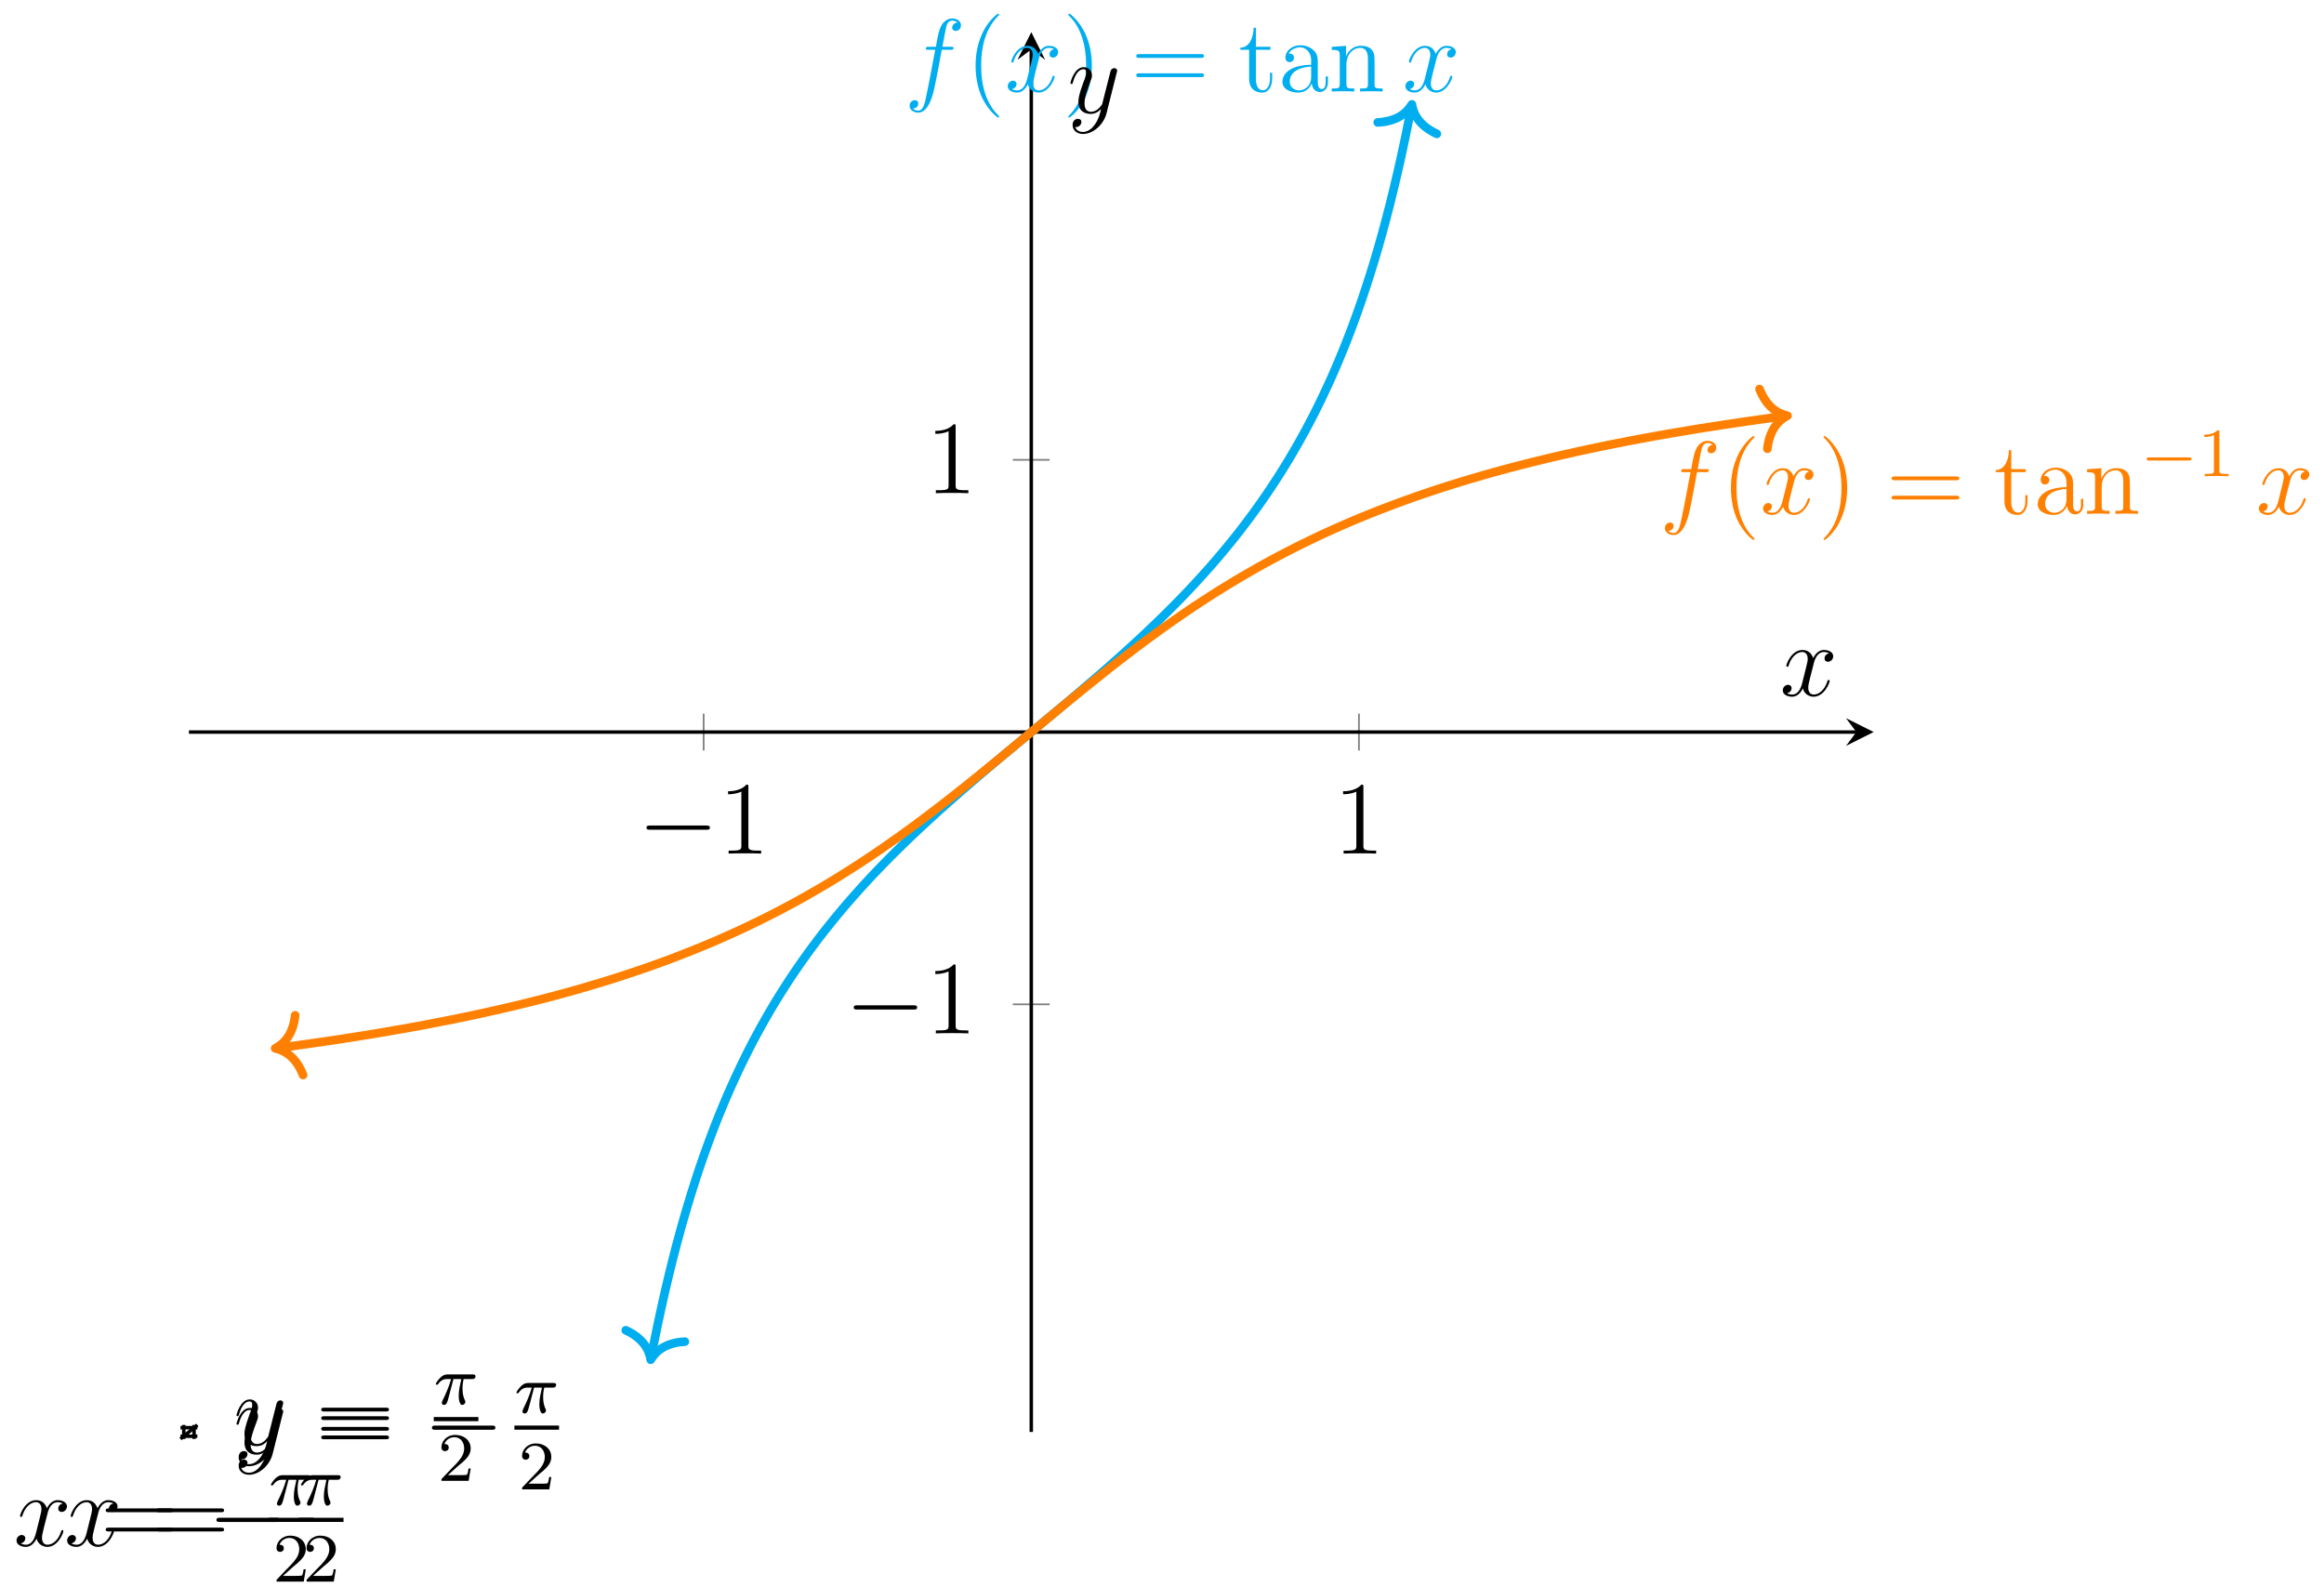 <?xml version="1.0" encoding="UTF-8"?>
<svg xmlns="http://www.w3.org/2000/svg" xmlns:xlink="http://www.w3.org/1999/xlink" width="268pt" height="183pt" viewBox="0 0 268 183" version="1.1">
<defs>
<g>
<symbol overflow="visible" id="glyph0-0">
<path style="stroke:none;" d=""/>
</symbol>
<symbol overflow="visible" id="glyph0-1">
<path style="stroke:none;" d="M 7.875 -2.75 C 8.078 -2.75 8.297 -2.75 8.297 -2.984 C 8.297 -3.234 8.078 -3.234 7.875 -3.234 L 1.406 -3.234 C 1.203 -3.234 0.984 -3.234 0.984 -2.984 C 0.984 -2.75 1.203 -2.75 1.406 -2.75 Z M 7.875 -2.75 "/>
</symbol>
<symbol overflow="visible" id="glyph1-0">
<path style="stroke:none;" d=""/>
</symbol>
<symbol overflow="visible" id="glyph1-1">
<path style="stroke:none;" d="M 3.438 -7.656 C 3.438 -7.938 3.438 -7.953 3.203 -7.953 C 2.922 -7.625 2.312 -7.188 1.094 -7.188 L 1.094 -6.844 C 1.359 -6.844 1.953 -6.844 2.625 -7.141 L 2.625 -0.922 C 2.625 -0.484 2.578 -0.344 1.531 -0.344 L 1.156 -0.344 L 1.156 0 C 1.484 -0.031 2.641 -0.031 3.031 -0.031 C 3.438 -0.031 4.578 -0.031 4.906 0 L 4.906 -0.344 L 4.531 -0.344 C 3.484 -0.344 3.438 -0.484 3.438 -0.922 Z M 3.438 -7.656 "/>
</symbol>
<symbol overflow="visible" id="glyph1-2">
<path style="stroke:none;" d="M 3.891 2.906 C 3.891 2.875 3.891 2.844 3.688 2.641 C 2.484 1.438 1.812 -0.531 1.812 -2.969 C 1.812 -5.297 2.375 -7.297 3.766 -8.703 C 3.891 -8.812 3.891 -8.828 3.891 -8.875 C 3.891 -8.938 3.828 -8.969 3.781 -8.969 C 3.625 -8.969 2.641 -8.109 2.062 -6.938 C 1.453 -5.719 1.172 -4.453 1.172 -2.969 C 1.172 -1.906 1.344 -0.484 1.953 0.781 C 2.672 2.219 3.641 3 3.781 3 C 3.828 3 3.891 2.969 3.891 2.906 Z M 3.891 2.906 "/>
</symbol>
<symbol overflow="visible" id="glyph1-3">
<path style="stroke:none;" d="M 3.375 -2.969 C 3.375 -3.891 3.25 -5.359 2.578 -6.75 C 1.875 -8.188 0.891 -8.969 0.766 -8.969 C 0.719 -8.969 0.656 -8.938 0.656 -8.875 C 0.656 -8.828 0.656 -8.812 0.859 -8.609 C 2.062 -7.406 2.719 -5.422 2.719 -2.984 C 2.719 -0.672 2.156 1.328 0.781 2.734 C 0.656 2.844 0.656 2.875 0.656 2.906 C 0.656 2.969 0.719 3 0.766 3 C 0.922 3 1.906 2.141 2.484 0.969 C 3.094 -0.25 3.375 -1.547 3.375 -2.969 Z M 3.375 -2.969 "/>
</symbol>
<symbol overflow="visible" id="glyph1-4">
<path style="stroke:none;" d="M 8.062 -3.875 C 8.234 -3.875 8.453 -3.875 8.453 -4.094 C 8.453 -4.312 8.25 -4.312 8.062 -4.312 L 1.031 -4.312 C 0.859 -4.312 0.641 -4.312 0.641 -4.094 C 0.641 -3.875 0.844 -3.875 1.031 -3.875 Z M 8.062 -1.656 C 8.234 -1.656 8.453 -1.656 8.453 -1.859 C 8.453 -2.094 8.25 -2.094 8.062 -2.094 L 1.031 -2.094 C 0.859 -2.094 0.641 -2.094 0.641 -1.875 C 0.641 -1.656 0.844 -1.656 1.031 -1.656 Z M 8.062 -1.656 "/>
</symbol>
<symbol overflow="visible" id="glyph1-5">
<path style="stroke:none;" d="M 2.016 -4.812 L 3.688 -4.812 L 3.688 -5.156 L 2.016 -5.156 L 2.016 -7.344 L 1.75 -7.344 C 1.734 -6.234 1.297 -5.078 0.219 -5.047 L 0.219 -4.812 L 1.234 -4.812 L 1.234 -1.484 C 1.234 -0.156 2.109 0.125 2.75 0.125 C 3.5 0.125 3.891 -0.625 3.891 -1.484 L 3.891 -2.156 L 3.641 -2.156 L 3.641 -1.5 C 3.641 -0.641 3.281 -0.141 2.828 -0.141 C 2.016 -0.141 2.016 -1.25 2.016 -1.453 Z M 2.016 -4.812 "/>
</symbol>
<symbol overflow="visible" id="glyph1-6">
<path style="stroke:none;" d="M 4.609 -3.188 C 4.609 -3.844 4.609 -4.312 4.094 -4.781 C 3.672 -5.156 3.125 -5.328 2.609 -5.328 C 1.625 -5.328 0.875 -4.688 0.875 -3.906 C 0.875 -3.562 1.094 -3.391 1.375 -3.391 C 1.656 -3.391 1.859 -3.594 1.859 -3.891 C 1.859 -4.375 1.438 -4.375 1.25 -4.375 C 1.531 -4.875 2.109 -5.094 2.578 -5.094 C 3.125 -5.094 3.844 -4.641 3.844 -3.562 L 3.844 -3.078 C 1.438 -3.047 0.531 -2.047 0.531 -1.125 C 0.531 -0.172 1.625 0.125 2.359 0.125 C 3.141 0.125 3.688 -0.359 3.906 -0.938 C 3.953 -0.375 4.328 0.062 4.844 0.062 C 5.094 0.062 5.781 -0.109 5.781 -1.062 L 5.781 -1.734 L 5.516 -1.734 L 5.516 -1.062 C 5.516 -0.375 5.234 -0.281 5.062 -0.281 C 4.609 -0.281 4.609 -0.922 4.609 -1.094 Z M 3.844 -1.688 C 3.844 -0.516 2.969 -0.125 2.453 -0.125 C 1.859 -0.125 1.375 -0.547 1.375 -1.125 C 1.375 -2.703 3.406 -2.844 3.844 -2.875 Z M 3.844 -1.688 "/>
</symbol>
<symbol overflow="visible" id="glyph1-7">
<path style="stroke:none;" d="M 5.312 -2.906 C 5.312 -4.016 5.312 -4.344 5.047 -4.734 C 4.703 -5.203 4.141 -5.266 3.734 -5.266 C 2.562 -5.266 2.109 -4.281 2.016 -4.047 L 2.016 -5.266 L 0.375 -5.141 L 0.375 -4.797 C 1.188 -4.797 1.297 -4.703 1.297 -4.125 L 1.297 -0.891 C 1.297 -0.344 1.156 -0.344 0.375 -0.344 L 0.375 0 C 0.688 -0.031 1.344 -0.031 1.672 -0.031 C 2.016 -0.031 2.672 -0.031 2.969 0 L 2.969 -0.344 C 2.219 -0.344 2.062 -0.344 2.062 -0.891 L 2.062 -3.109 C 2.062 -4.359 2.891 -5.031 3.641 -5.031 C 4.375 -5.031 4.547 -4.422 4.547 -3.688 L 4.547 -0.891 C 4.547 -0.344 4.406 -0.344 3.641 -0.344 L 3.641 0 C 3.938 -0.031 4.594 -0.031 4.922 -0.031 C 5.266 -0.031 5.922 -0.031 6.234 0 L 6.234 -0.344 C 5.625 -0.344 5.328 -0.344 5.312 -0.703 Z M 5.312 -2.906 "/>
</symbol>
<symbol overflow="visible" id="glyph2-0">
<path style="stroke:none;" d=""/>
</symbol>
<symbol overflow="visible" id="glyph2-1">
<path style="stroke:none;" d="M 5.328 -4.812 C 5.562 -4.812 5.672 -4.812 5.672 -5.031 C 5.672 -5.156 5.562 -5.156 5.359 -5.156 L 4.391 -5.156 C 4.609 -6.391 4.781 -7.234 4.875 -7.609 C 4.953 -7.906 5.203 -8.172 5.516 -8.172 C 5.766 -8.172 6.016 -8.062 6.125 -7.953 C 5.672 -7.906 5.516 -7.562 5.516 -7.359 C 5.516 -7.125 5.703 -6.984 5.922 -6.984 C 6.172 -6.984 6.531 -7.188 6.531 -7.641 C 6.531 -8.141 6.031 -8.422 5.5 -8.422 C 4.984 -8.422 4.484 -8.031 4.25 -7.562 C 4.031 -7.141 3.906 -6.719 3.641 -5.156 L 2.828 -5.156 C 2.609 -5.156 2.484 -5.156 2.484 -4.938 C 2.484 -4.812 2.562 -4.812 2.797 -4.812 L 3.562 -4.812 C 3.344 -3.688 2.859 -0.984 2.578 0.281 C 2.375 1.328 2.203 2.203 1.609 2.203 C 1.562 2.203 1.219 2.203 1 1.969 C 1.609 1.922 1.609 1.406 1.609 1.391 C 1.609 1.141 1.438 1 1.203 1 C 0.969 1 0.609 1.203 0.609 1.656 C 0.609 2.172 1.141 2.438 1.609 2.438 C 2.828 2.438 3.328 0.25 3.453 -0.344 C 3.672 -1.266 4.25 -4.453 4.312 -4.812 Z M 5.328 -4.812 "/>
</symbol>
<symbol overflow="visible" id="glyph2-2">
<path style="stroke:none;" d="M 5.672 -4.875 C 5.281 -4.812 5.141 -4.516 5.141 -4.297 C 5.141 -4 5.359 -3.906 5.531 -3.906 C 5.891 -3.906 6.141 -4.219 6.141 -4.547 C 6.141 -5.047 5.562 -5.266 5.062 -5.266 C 4.344 -5.266 3.938 -4.547 3.828 -4.328 C 3.547 -5.219 2.812 -5.266 2.594 -5.266 C 1.375 -5.266 0.734 -3.703 0.734 -3.438 C 0.734 -3.391 0.781 -3.328 0.859 -3.328 C 0.953 -3.328 0.984 -3.406 1 -3.453 C 1.406 -4.781 2.219 -5.031 2.562 -5.031 C 3.094 -5.031 3.203 -4.531 3.203 -4.25 C 3.203 -3.984 3.125 -3.703 2.984 -3.125 L 2.578 -1.5 C 2.406 -0.781 2.062 -0.125 1.422 -0.125 C 1.359 -0.125 1.062 -0.125 0.812 -0.281 C 1.25 -0.359 1.344 -0.719 1.344 -0.859 C 1.344 -1.094 1.156 -1.25 0.938 -1.25 C 0.641 -1.25 0.328 -0.984 0.328 -0.609 C 0.328 -0.109 0.891 0.125 1.406 0.125 C 1.984 0.125 2.391 -0.328 2.641 -0.828 C 2.828 -0.125 3.438 0.125 3.875 0.125 C 5.094 0.125 5.734 -1.453 5.734 -1.703 C 5.734 -1.766 5.688 -1.812 5.625 -1.812 C 5.516 -1.812 5.5 -1.75 5.469 -1.656 C 5.141 -0.609 4.453 -0.125 3.906 -0.125 C 3.484 -0.125 3.266 -0.438 3.266 -0.922 C 3.266 -1.188 3.312 -1.375 3.5 -2.156 L 3.922 -3.797 C 4.094 -4.5 4.5 -5.031 5.062 -5.031 C 5.078 -5.031 5.422 -5.031 5.672 -4.875 Z M 5.672 -4.875 "/>
</symbol>
<symbol overflow="visible" id="glyph2-3">
<path style="stroke:none;" d="M 3.141 1.344 C 2.828 1.797 2.359 2.203 1.766 2.203 C 1.625 2.203 1.047 2.172 0.875 1.625 C 0.906 1.641 0.969 1.641 0.984 1.641 C 1.344 1.641 1.594 1.328 1.594 1.047 C 1.594 0.781 1.359 0.688 1.188 0.688 C 0.984 0.688 0.578 0.828 0.578 1.406 C 0.578 2.016 1.094 2.438 1.766 2.438 C 2.969 2.438 4.172 1.344 4.5 0.016 L 5.672 -4.656 C 5.688 -4.703 5.719 -4.781 5.719 -4.859 C 5.719 -5.031 5.562 -5.156 5.391 -5.156 C 5.281 -5.156 5.031 -5.109 4.938 -4.75 L 4.047 -1.234 C 4 -1.016 4 -0.984 3.891 -0.859 C 3.656 -0.531 3.266 -0.125 2.688 -0.125 C 2.016 -0.125 1.953 -0.781 1.953 -1.094 C 1.953 -1.781 2.281 -2.703 2.609 -3.562 C 2.734 -3.906 2.812 -4.078 2.812 -4.312 C 2.812 -4.812 2.453 -5.266 1.859 -5.266 C 0.766 -5.266 0.328 -3.531 0.328 -3.438 C 0.328 -3.391 0.375 -3.328 0.453 -3.328 C 0.562 -3.328 0.578 -3.375 0.625 -3.547 C 0.906 -4.547 1.359 -5.031 1.828 -5.031 C 1.938 -5.031 2.141 -5.031 2.141 -4.641 C 2.141 -4.328 2.016 -3.984 1.828 -3.531 C 1.25 -1.953 1.25 -1.562 1.25 -1.281 C 1.25 -0.141 2.062 0.125 2.656 0.125 C 3 0.125 3.438 0.016 3.844 -0.438 L 3.859 -0.422 C 3.688 0.281 3.562 0.75 3.141 1.344 Z M 3.141 1.344 "/>
</symbol>
<symbol overflow="visible" id="glyph3-0">
<path style="stroke:none;" d=""/>
</symbol>
<symbol overflow="visible" id="glyph3-1">
<path style="stroke:none;" d="M 5.562 -1.812 C 5.703 -1.812 5.875 -1.812 5.875 -1.984 C 5.875 -2.172 5.703 -2.172 5.562 -2.172 L 1 -2.172 C 0.875 -2.172 0.703 -2.172 0.703 -1.984 C 0.703 -1.812 0.875 -1.812 1 -1.812 Z M 5.562 -1.812 "/>
</symbol>
<symbol overflow="visible" id="glyph4-0">
<path style="stroke:none;" d=""/>
</symbol>
<symbol overflow="visible" id="glyph4-1">
<path style="stroke:none;" d="M 2.5 -5.078 C 2.5 -5.297 2.484 -5.297 2.266 -5.297 C 1.938 -4.984 1.516 -4.797 0.766 -4.797 L 0.766 -4.531 C 0.984 -4.531 1.406 -4.531 1.875 -4.734 L 1.875 -0.656 C 1.875 -0.359 1.844 -0.266 1.094 -0.266 L 0.812 -0.266 L 0.812 0 C 1.141 -0.031 1.828 -0.031 2.188 -0.031 C 2.547 -0.031 3.234 -0.031 3.562 0 L 3.562 -0.266 L 3.281 -0.266 C 2.531 -0.266 2.5 -0.359 2.5 -0.656 Z M 2.5 -5.078 "/>
</symbol>
<symbol overflow="visible" id="glyph4-2">
<path style="stroke:none;" d="M 2.25 -1.625 C 2.375 -1.75 2.703 -2.016 2.844 -2.125 C 3.328 -2.578 3.797 -3.016 3.797 -3.734 C 3.797 -4.688 3 -5.297 2.016 -5.297 C 1.047 -5.297 0.422 -4.578 0.422 -3.859 C 0.422 -3.469 0.734 -3.422 0.844 -3.422 C 1.016 -3.422 1.266 -3.531 1.266 -3.844 C 1.266 -4.25 0.859 -4.25 0.766 -4.25 C 1 -4.844 1.531 -5.031 1.922 -5.031 C 2.656 -5.031 3.047 -4.406 3.047 -3.734 C 3.047 -2.906 2.469 -2.297 1.516 -1.344 L 0.516 -0.297 C 0.422 -0.219 0.422 -0.203 0.422 0 L 3.562 0 L 3.797 -1.422 L 3.547 -1.422 C 3.531 -1.266 3.469 -0.875 3.375 -0.719 C 3.328 -0.656 2.719 -0.656 2.594 -0.656 L 1.172 -0.656 Z M 2.25 -1.625 "/>
</symbol>
<symbol overflow="visible" id="glyph5-0">
<path style="stroke:none;" d=""/>
</symbol>
<symbol overflow="visible" id="glyph5-1">
<path style="stroke:none;" d="M 2.266 -2.906 L 3.172 -2.906 C 3.016 -2.188 2.875 -1.594 2.875 -1 C 2.875 -0.953 2.875 -0.609 2.953 -0.312 C 3.062 0.016 3.141 0.078 3.281 0.078 C 3.453 0.078 3.641 -0.078 3.641 -0.266 C 3.641 -0.312 3.641 -0.328 3.609 -0.406 C 3.438 -0.766 3.312 -1.156 3.312 -1.812 C 3.312 -1.984 3.312 -2.328 3.438 -2.906 L 4.406 -2.906 C 4.531 -2.906 4.609 -2.906 4.688 -2.969 C 4.797 -3.062 4.812 -3.156 4.812 -3.219 C 4.812 -3.438 4.609 -3.438 4.484 -3.438 L 1.609 -3.438 C 1.438 -3.438 1.125 -3.438 0.734 -3.047 C 0.453 -2.766 0.234 -2.406 0.234 -2.344 C 0.234 -2.266 0.281 -2.25 0.344 -2.25 C 0.438 -2.25 0.453 -2.266 0.5 -2.328 C 0.891 -2.906 1.359 -2.906 1.531 -2.906 L 2 -2.906 C 1.766 -2.062 1.344 -1.094 1.047 -0.516 C 1 -0.391 0.922 -0.234 0.922 -0.172 C 0.922 0 1.047 0.078 1.172 0.078 C 1.484 0.078 1.562 -0.219 1.734 -0.875 Z M 2.266 -2.906 "/>
</symbol>
</g>
</defs>
<g id="surface1">
<path style="fill:none;stroke-width:0.199;stroke-linecap:butt;stroke-linejoin:miter;stroke:rgb(50%,50%,50%);stroke-opacity:1;stroke-miterlimit:10;" d="M 59.353 78.572 L 59.353 82.825 M 134.921 78.572 L 134.921 82.825 " transform="matrix(1,0,0,-1,21.789,165.111)"/>
<path style="fill:none;stroke-width:0.199;stroke-linecap:butt;stroke-linejoin:miter;stroke:rgb(50%,50%,50%);stroke-opacity:1;stroke-miterlimit:10;" d="M 95.009 49.307 L 99.262 49.307 M 95.009 112.089 L 99.262 112.089 " transform="matrix(1,0,0,-1,21.789,165.111)"/>
<path style="fill:none;stroke-width:0.399;stroke-linecap:butt;stroke-linejoin:miter;stroke:rgb(0%,0%,0%);stroke-opacity:1;stroke-miterlimit:10;" d="M -0 80.7 L 192.279 80.7 " transform="matrix(1,0,0,-1,21.789,165.111)"/>
<path style=" stroke:none;fill-rule:nonzero;fill:rgb(0%,0%,0%);fill-opacity:1;" d="M 216.066 84.406 L 212.879 82.812 L 214.074 84.406 L 212.879 86.004 "/>
<path style="fill:none;stroke-width:0.399;stroke-linecap:butt;stroke-linejoin:miter;stroke:rgb(0%,0%,0%);stroke-opacity:1;stroke-miterlimit:10;" d="M 97.137 0.001 L 97.137 159.403 " transform="matrix(1,0,0,-1,21.789,165.111)"/>
<path style=" stroke:none;fill-rule:nonzero;fill:rgb(0%,0%,0%);fill-opacity:1;" d="M 118.93 3.707 L 117.336 6.895 L 118.93 5.699 L 120.523 6.895 "/>
<g style="fill:rgb(0%,0%,0%);fill-opacity:1;">
  <use xlink:href="#glyph0-1" x="73.567" y="98.423"/>
</g>
<g style="fill:rgb(0%,0%,0%);fill-opacity:1;">
  <use xlink:href="#glyph1-1" x="82.866" y="98.423"/>
</g>
<g style="fill:rgb(0%,0%,0%);fill-opacity:1;">
  <use xlink:href="#glyph1-1" x="153.787" y="98.423"/>
</g>
<g style="fill:rgb(0%,0%,0%);fill-opacity:1;">
  <use xlink:href="#glyph0-1" x="97.466" y="119.154"/>
</g>
<g style="fill:rgb(0%,0%,0%);fill-opacity:1;">
  <use xlink:href="#glyph1-1" x="106.765" y="119.154"/>
</g>
<g style="fill:rgb(0%,0%,0%);fill-opacity:1;">
  <use xlink:href="#glyph1-1" x="106.765" y="56.868"/>
</g>
<path style="fill:none;stroke-width:0.996;stroke-linecap:butt;stroke-linejoin:miter;stroke:rgb(0%,67.839%,93.729%);stroke-opacity:1;stroke-miterlimit:10;" d="M 53.346 8.817 L 53.596 10.122 L 54.037 12.286 L 54.482 14.344 L 54.924 16.305 L 55.365 18.172 L 55.807 19.957 L 56.248 21.66 L 56.689 23.289 L 57.135 24.852 L 57.576 26.352 L 58.018 27.789 L 58.459 29.172 L 58.9 30.504 L 59.342 31.785 L 59.787 33.023 L 60.228 34.214 L 60.67 35.371 L 61.111 36.484 L 61.553 37.562 L 61.994 38.605 L 62.435 39.616 L 62.881 40.597 L 63.322 41.55 L 63.763 42.476 L 64.205 43.374 L 64.646 44.249 L 65.088 45.101 L 65.533 45.929 L 65.974 46.733 L 66.416 47.522 L 66.857 48.288 L 67.299 49.042 L 67.74 49.772 L 68.185 50.487 L 68.627 51.186 L 69.068 51.87 L 69.509 52.542 L 69.951 53.198 L 70.392 53.838 L 70.837 54.471 L 71.279 55.088 L 71.72 55.694 L 72.162 56.288 L 72.603 56.873 L 73.044 57.444 L 73.49 58.01 L 73.931 58.565 L 74.373 59.108 L 74.814 59.647 L 75.255 60.174 L 75.697 60.694 L 76.138 61.205 L 76.583 61.713 L 77.025 62.209 L 77.466 62.701 L 77.908 63.186 L 78.349 63.666 L 78.79 64.139 L 79.236 64.604 L 79.677 65.064 L 80.118 65.521 L 80.56 65.971 L 81.001 66.416 L 81.443 66.857 L 81.888 67.295 L 82.771 68.154 L 83.653 68.998 L 84.095 69.416 L 84.54 69.826 L 84.982 70.236 L 85.423 70.642 L 86.306 71.447 L 86.747 71.845 L 87.192 72.24 L 87.634 72.634 L 88.075 73.025 L 88.958 73.798 L 89.841 74.564 L 90.286 74.943 L 91.169 75.701 L 92.493 76.826 L 92.938 77.197 L 93.821 77.939 L 94.263 78.306 L 94.704 78.677 L 95.145 79.044 L 95.591 79.411 L 96.032 79.782 L 96.915 80.517 L 97.356 80.88 L 97.798 81.247 L 98.243 81.618 L 99.567 82.72 L 100.008 83.091 L 100.45 83.458 L 100.891 83.829 L 101.337 84.2 L 101.778 84.575 L 102.219 84.946 L 103.102 85.696 L 103.544 86.075 L 103.989 86.454 L 104.43 86.833 L 105.313 87.598 L 106.196 88.372 L 106.641 88.762 L 107.524 89.551 L 107.965 89.95 L 108.848 90.755 L 109.293 91.161 L 110.176 91.981 L 110.618 92.399 L 111.5 93.243 L 111.946 93.672 L 112.387 94.102 L 112.828 94.54 L 113.27 94.981 L 113.711 95.426 L 114.153 95.875 L 114.594 96.332 L 115.039 96.793 L 115.481 97.258 L 115.922 97.731 L 116.363 98.211 L 116.805 98.696 L 117.246 99.188 L 117.692 99.684 L 118.133 100.192 L 118.574 100.703 L 119.016 101.223 L 119.457 101.75 L 119.899 102.289 L 120.344 102.832 L 120.785 103.387 L 121.227 103.949 L 121.668 104.523 L 122.109 105.109 L 122.551 105.703 L 122.996 106.308 L 123.437 106.93 L 123.879 107.558 L 124.32 108.199 L 124.762 108.855 L 125.203 109.527 L 125.648 110.211 L 126.09 110.91 L 126.531 111.625 L 126.973 112.355 L 127.414 113.109 L 127.855 113.874 L 128.297 114.66 L 128.742 115.468 L 129.183 116.296 L 129.625 117.148 L 130.066 118.023 L 130.508 118.921 L 130.949 119.847 L 131.394 120.8 L 131.836 121.78 L 132.277 122.792 L 132.718 123.839 L 133.16 124.913 L 133.601 126.026 L 134.047 127.182 L 134.488 128.374 L 134.929 129.608 L 135.371 130.893 L 135.812 132.225 L 136.253 133.608 L 136.699 135.045 L 137.14 136.541 L 137.582 138.108 L 138.023 139.736 L 138.464 141.44 L 138.906 143.225 L 139.347 145.088 L 139.792 147.049 L 140.234 149.111 L 140.675 151.279 L 140.929 152.58 " transform="matrix(1,0,0,-1,21.789,165.111)"/>
<path style="fill:none;stroke-width:0.996;stroke-linecap:round;stroke-linejoin:round;stroke:rgb(0%,67.839%,93.729%);stroke-opacity:1;stroke-miterlimit:10;" d="M -2.791 3.469 C -2.281 1.387 -1.144 0.406 0.001 -0.001 C -1.146 -0.406 -2.28 -1.39 -2.788 -3.47 " transform="matrix(-0.19,0.982,0.982,0.19,75.04,156.784)"/>
<path style="fill:none;stroke-width:0.996;stroke-linecap:round;stroke-linejoin:round;stroke:rgb(0%,67.839%,93.729%);stroke-opacity:1;stroke-miterlimit:10;" d="M -2.79 3.469 C -2.279 1.388 -1.146 0.406 -0.001 -0.001 C -1.144 -0.405 -2.278 -1.389 -2.79 -3.47 " transform="matrix(0.19,-0.982,-0.982,-0.19,162.816,12.034)"/>
<g style="fill:rgb(0%,67.839%,93.729%);fill-opacity:1;">
  <use xlink:href="#glyph2-1" x="104.286" y="10.549"/>
</g>
<g style="fill:rgb(0%,67.839%,93.729%);fill-opacity:1;">
  <use xlink:href="#glyph1-2" x="111.333" y="10.549"/>
</g>
<g style="fill:rgb(0%,67.839%,93.729%);fill-opacity:1;">
  <use xlink:href="#glyph2-2" x="115.885" y="10.549"/>
</g>
<g style="fill:rgb(0%,67.839%,93.729%);fill-opacity:1;">
  <use xlink:href="#glyph1-3" x="122.537" y="10.549"/>
</g>
<g style="fill:rgb(0%,67.839%,93.729%);fill-opacity:1;">
  <use xlink:href="#glyph1-4" x="130.392" y="10.549"/>
</g>
<g style="fill:rgb(0%,67.839%,93.729%);fill-opacity:1;">
  <use xlink:href="#glyph1-5" x="142.814" y="10.549"/>
  <use xlink:href="#glyph1-6" x="147.357" y="10.549"/>
  <use xlink:href="#glyph1-7" x="153.203" y="10.549"/>
</g>
<g style="fill:rgb(0%,67.839%,93.729%);fill-opacity:1;">
  <use xlink:href="#glyph2-2" x="161.739" y="10.549"/>
</g>
<path style="fill:none;stroke-width:0.996;stroke-linecap:butt;stroke-linejoin:miter;stroke:rgb(100%,50%,0%);stroke-opacity:1;stroke-miterlimit:10;" d="M 10.433 44.292 L 10.328 44.276 L 11.21 44.397 L 12.089 44.515 L 12.972 44.64 L 13.851 44.761 L 14.734 44.89 L 15.616 45.015 L 16.495 45.147 L 17.378 45.28 L 18.261 45.417 L 19.14 45.554 L 20.023 45.694 L 20.901 45.835 L 22.667 46.132 L 23.546 46.284 L 24.429 46.436 L 25.308 46.593 L 26.19 46.753 L 27.073 46.917 L 27.952 47.085 L 29.718 47.429 L 30.596 47.604 L 31.479 47.784 L 32.358 47.968 L 33.241 48.155 L 34.124 48.347 L 35.003 48.546 L 35.885 48.741 L 36.768 48.948 L 37.647 49.155 L 38.53 49.37 L 39.409 49.585 L 40.292 49.807 L 41.174 50.034 L 42.053 50.264 L 42.936 50.503 L 43.815 50.745 L 44.698 50.991 L 45.58 51.245 L 46.459 51.507 L 47.342 51.768 L 48.225 52.038 L 49.104 52.315 L 49.987 52.6 L 50.865 52.889 L 51.748 53.186 L 52.631 53.487 L 53.51 53.799 L 54.393 54.116 L 55.275 54.44 L 56.154 54.772 L 57.037 55.116 L 57.916 55.463 L 58.799 55.819 L 59.682 56.182 L 60.56 56.553 L 61.443 56.936 L 62.322 57.33 L 63.205 57.729 L 64.088 58.139 L 64.967 58.561 L 65.849 58.991 L 66.732 59.428 L 67.611 59.877 L 68.494 60.338 L 69.373 60.807 L 70.255 61.287 L 71.138 61.779 L 72.017 62.283 L 72.9 62.795 L 73.783 63.318 L 74.662 63.854 L 75.544 64.4 L 76.423 64.959 L 77.306 65.525 L 78.189 66.107 L 79.068 66.697 L 79.95 67.299 L 80.829 67.912 L 81.712 68.533 L 82.595 69.166 L 83.474 69.806 L 84.357 70.459 L 85.239 71.123 L 86.118 71.795 L 87.001 72.47 L 87.88 73.158 L 88.763 73.853 L 89.646 74.556 L 90.524 75.263 L 91.407 75.974 L 92.29 76.693 L 93.169 77.415 L 94.052 78.142 L 94.931 78.868 L 95.813 79.599 L 96.696 80.333 L 97.575 81.064 L 98.458 81.794 L 99.337 82.524 L 100.219 83.255 L 101.102 83.981 L 101.981 84.704 L 103.747 86.134 L 104.626 86.841 L 105.508 87.544 L 106.387 88.239 L 107.27 88.923 L 108.153 89.602 L 109.032 90.274 L 109.914 90.934 L 110.793 91.587 L 111.676 92.231 L 112.559 92.864 L 113.438 93.485 L 114.321 94.098 L 115.203 94.7 L 116.082 95.289 L 116.965 95.868 L 117.844 96.438 L 118.727 96.996 L 119.609 97.539 L 120.488 98.075 L 121.371 98.602 L 122.254 99.114 L 123.133 99.617 L 124.016 100.11 L 124.894 100.59 L 125.777 101.059 L 126.66 101.52 L 127.539 101.969 L 128.422 102.406 L 129.301 102.836 L 130.183 103.258 L 131.066 103.668 L 131.945 104.066 L 132.828 104.457 L 133.711 104.84 L 134.589 105.215 L 135.472 105.578 L 136.351 105.933 L 137.234 106.281 L 138.117 106.621 L 138.996 106.953 L 139.878 107.281 L 140.761 107.597 L 141.64 107.91 L 142.523 108.211 L 143.402 108.508 L 144.284 108.797 L 145.167 109.082 L 146.046 109.355 L 146.929 109.629 L 147.808 109.89 L 149.573 110.406 L 150.452 110.652 L 151.335 110.894 L 152.218 111.132 L 153.097 111.363 L 153.98 111.589 L 154.858 111.812 L 156.624 112.242 L 157.503 112.449 L 158.386 112.656 L 159.268 112.851 L 160.147 113.05 L 161.03 113.242 L 161.909 113.429 L 162.792 113.613 L 163.675 113.792 L 164.553 113.968 L 165.436 114.14 L 166.315 114.312 L 167.198 114.48 L 168.081 114.64 L 168.96 114.804 L 170.725 115.117 L 171.604 115.265 L 172.487 115.413 L 173.366 115.562 L 174.248 115.706 L 175.131 115.843 L 176.01 115.98 L 176.893 116.117 L 177.776 116.249 L 178.655 116.378 L 179.537 116.511 L 180.416 116.636 L 181.299 116.761 L 182.182 116.882 L 183.061 116.999 L 183.943 117.12 L 183.838 117.105 " transform="matrix(1,0,0,-1,21.789,165.111)"/>
<path style="fill:none;stroke-width:0.996;stroke-linecap:round;stroke-linejoin:round;stroke:rgb(100%,50%,0%);stroke-opacity:1;stroke-miterlimit:10;" d="M -2.789 3.471 C -2.28 1.39 -1.145 0.405 -0.001 0.002 C -1.146 -0.403 -2.28 -1.388 -2.788 -3.472 " transform="matrix(-0.991,0.131,0.131,0.991,31.73,120.881)"/>
<path style="fill:none;stroke-width:0.996;stroke-linecap:round;stroke-linejoin:round;stroke:rgb(100%,50%,0%);stroke-opacity:1;stroke-miterlimit:10;" d="M -2.789 3.47 C -2.279 1.39 -1.145 0.404 -0 0.001 C -1.145 -0.403 -2.28 -1.388 -2.791 -3.472 " transform="matrix(0.991,-0.131,-0.131,-0.991,206.125,47.935)"/>
<g style="fill:rgb(100%,50%,0%);fill-opacity:1;">
  <use xlink:href="#glyph2-1" x="191.387" y="59.251"/>
</g>
<g style="fill:rgb(100%,50%,0%);fill-opacity:1;">
  <use xlink:href="#glyph1-2" x="198.435" y="59.251"/>
</g>
<g style="fill:rgb(100%,50%,0%);fill-opacity:1;">
  <use xlink:href="#glyph2-2" x="202.987" y="59.251"/>
</g>
<g style="fill:rgb(100%,50%,0%);fill-opacity:1;">
  <use xlink:href="#glyph1-3" x="209.639" y="59.251"/>
</g>
<g style="fill:rgb(100%,50%,0%);fill-opacity:1;">
  <use xlink:href="#glyph1-4" x="217.494" y="59.251"/>
</g>
<g style="fill:rgb(100%,50%,0%);fill-opacity:1;">
  <use xlink:href="#glyph1-5" x="229.916" y="59.251"/>
  <use xlink:href="#glyph1-6" x="234.459" y="59.251"/>
  <use xlink:href="#glyph1-7" x="240.305" y="59.251"/>
</g>
<g style="fill:rgb(100%,50%,0%);fill-opacity:1;">
  <use xlink:href="#glyph3-1" x="246.847" y="54.913"/>
</g>
<g style="fill:rgb(100%,50%,0%);fill-opacity:1;">
  <use xlink:href="#glyph4-1" x="253.434" y="54.913"/>
</g>
<g style="fill:rgb(100%,50%,0%);fill-opacity:1;">
  <use xlink:href="#glyph2-2" x="260.159" y="59.251"/>
</g>
<path style="fill:none;stroke-width:0.399;stroke-linecap:butt;stroke-linejoin:miter;stroke:rgb(0%,0%,0%);stroke-opacity:1;stroke-dasharray:2.989,2.989;stroke-miterlimit:10;" d="M -0.973 -0.495 L 0.972 -0.495 " transform="matrix(1,0,0,-1,21.789,165.111)"/>
<g style="fill:rgb(0%,0%,0%);fill-opacity:1;">
  <use xlink:href="#glyph2-3" x="26.944" y="167.612"/>
</g>
<g style="fill:rgb(0%,0%,0%);fill-opacity:1;">
  <use xlink:href="#glyph1-4" x="36.403" y="167.612"/>
</g>
<g style="fill:rgb(0%,0%,0%);fill-opacity:1;">
  <use xlink:href="#glyph0-1" x="48.828" y="167.612"/>
</g>
<g style="fill:rgb(0%,0%,0%);fill-opacity:1;">
  <use xlink:href="#glyph5-1" x="59.322" y="162.905"/>
</g>
<path style="fill:none;stroke-width:0.478;stroke-linecap:butt;stroke-linejoin:miter;stroke:rgb(0%,0%,0%);stroke-opacity:1;stroke-miterlimit:10;" d="M 133.364 -128.884 L 138.512 -128.884 " transform="matrix(1,0,0,-1,-74.044,35.73)"/>
<g style="fill:rgb(0%,0%,0%);fill-opacity:1;">
  <use xlink:href="#glyph4-2" x="59.78" y="171.735"/>
</g>
<path style="fill:none;stroke-width:0.399;stroke-linecap:butt;stroke-linejoin:miter;stroke:rgb(0%,0%,0%);stroke-opacity:1;stroke-dasharray:2.989,2.989;stroke-miterlimit:10;" d="M -0.973 0.493 L 0.972 0.493 " transform="matrix(1,0,0,-1,21.789,165.111)"/>
<g style="fill:rgb(0%,0%,0%);fill-opacity:1;">
  <use xlink:href="#glyph2-3" x="26.944" y="166.626"/>
</g>
<g style="fill:rgb(0%,0%,0%);fill-opacity:1;">
  <use xlink:href="#glyph1-4" x="36.403" y="166.626"/>
</g>
<g style="fill:rgb(0%,0%,0%);fill-opacity:1;">
  <use xlink:href="#glyph5-1" x="50.024" y="161.918"/>
</g>
<path style="fill:none;stroke-width:0.478;stroke-linecap:butt;stroke-linejoin:miter;stroke:rgb(0%,0%,0%);stroke-opacity:1;stroke-miterlimit:10;" d="M 124.063 -128.886 L 129.212 -128.886 " transform="matrix(1,0,0,-1,-74.044,34.744)"/>
<g style="fill:rgb(0%,0%,0%);fill-opacity:1;">
  <use xlink:href="#glyph4-2" x="50.481" y="170.749"/>
</g>
<path style="fill:none;stroke-width:0.399;stroke-linecap:butt;stroke-linejoin:miter;stroke:rgb(0%,0%,0%);stroke-opacity:1;stroke-dasharray:2.989,2.989;stroke-miterlimit:10;" d="M -0.594 0.806 L -0.594 -0.807 " transform="matrix(1,0,0,-1,21.789,165.111)"/>
<g style="fill:rgb(0%,0%,0%);fill-opacity:1;">
  <use xlink:href="#glyph2-2" x="1.577" y="178.241"/>
</g>
<g style="fill:rgb(0%,0%,0%);fill-opacity:1;">
  <use xlink:href="#glyph1-4" x="11.55" y="178.241"/>
</g>
<g style="fill:rgb(0%,0%,0%);fill-opacity:1;">
  <use xlink:href="#glyph0-1" x="23.976" y="178.241"/>
</g>
<g style="fill:rgb(0%,0%,0%);fill-opacity:1;">
  <use xlink:href="#glyph5-1" x="34.471" y="173.534"/>
</g>
<path style="fill:none;stroke-width:0.478;stroke-linecap:butt;stroke-linejoin:miter;stroke:rgb(0%,0%,0%);stroke-opacity:1;stroke-miterlimit:10;" d="M 133.876 -128.888 L 139.024 -128.888 " transform="matrix(1,0,0,-1,-99.411,46.36)"/>
<g style="fill:rgb(0%,0%,0%);fill-opacity:1;">
  <use xlink:href="#glyph4-2" x="34.928" y="182.365"/>
</g>
<path style="fill:none;stroke-width:0.399;stroke-linecap:butt;stroke-linejoin:miter;stroke:rgb(0%,0%,0%);stroke-opacity:1;stroke-dasharray:2.989,2.989;stroke-miterlimit:10;" d="M 0.593 0.806 L 0.593 -0.807 " transform="matrix(1,0,0,-1,21.789,165.111)"/>
<g style="fill:rgb(0%,0%,0%);fill-opacity:1;">
  <use xlink:href="#glyph2-2" x="7.413" y="178.241"/>
</g>
<g style="fill:rgb(0%,0%,0%);fill-opacity:1;">
  <use xlink:href="#glyph1-4" x="17.386" y="178.241"/>
</g>
<g style="fill:rgb(0%,0%,0%);fill-opacity:1;">
  <use xlink:href="#glyph5-1" x="31.008" y="173.534"/>
</g>
<path style="fill:none;stroke-width:0.478;stroke-linecap:butt;stroke-linejoin:miter;stroke:rgb(0%,0%,0%);stroke-opacity:1;stroke-miterlimit:10;" d="M 124.579 -128.888 L 129.728 -128.888 " transform="matrix(1,0,0,-1,-93.575,46.36)"/>
<g style="fill:rgb(0%,0%,0%);fill-opacity:1;">
  <use xlink:href="#glyph4-2" x="31.465" y="182.365"/>
</g>
<path style="fill:none;stroke-width:0.399;stroke-linecap:butt;stroke-linejoin:miter;stroke:rgb(0%,0%,0%);stroke-opacity:1;stroke-dasharray:2.989,2.989;stroke-miterlimit:10;" d="M -0.973 -0.807 L 0.972 0.806 " transform="matrix(1,0,0,-1,21.789,165.111)"/>
<g style="fill:rgb(0%,0%,0%);fill-opacity:1;">
  <use xlink:href="#glyph2-2" x="205.261" y="80.211"/>
</g>
<g style="fill:rgb(0%,0%,0%);fill-opacity:1;">
  <use xlink:href="#glyph2-3" x="123.112" y="13.012"/>
</g>
</g>
</svg>
